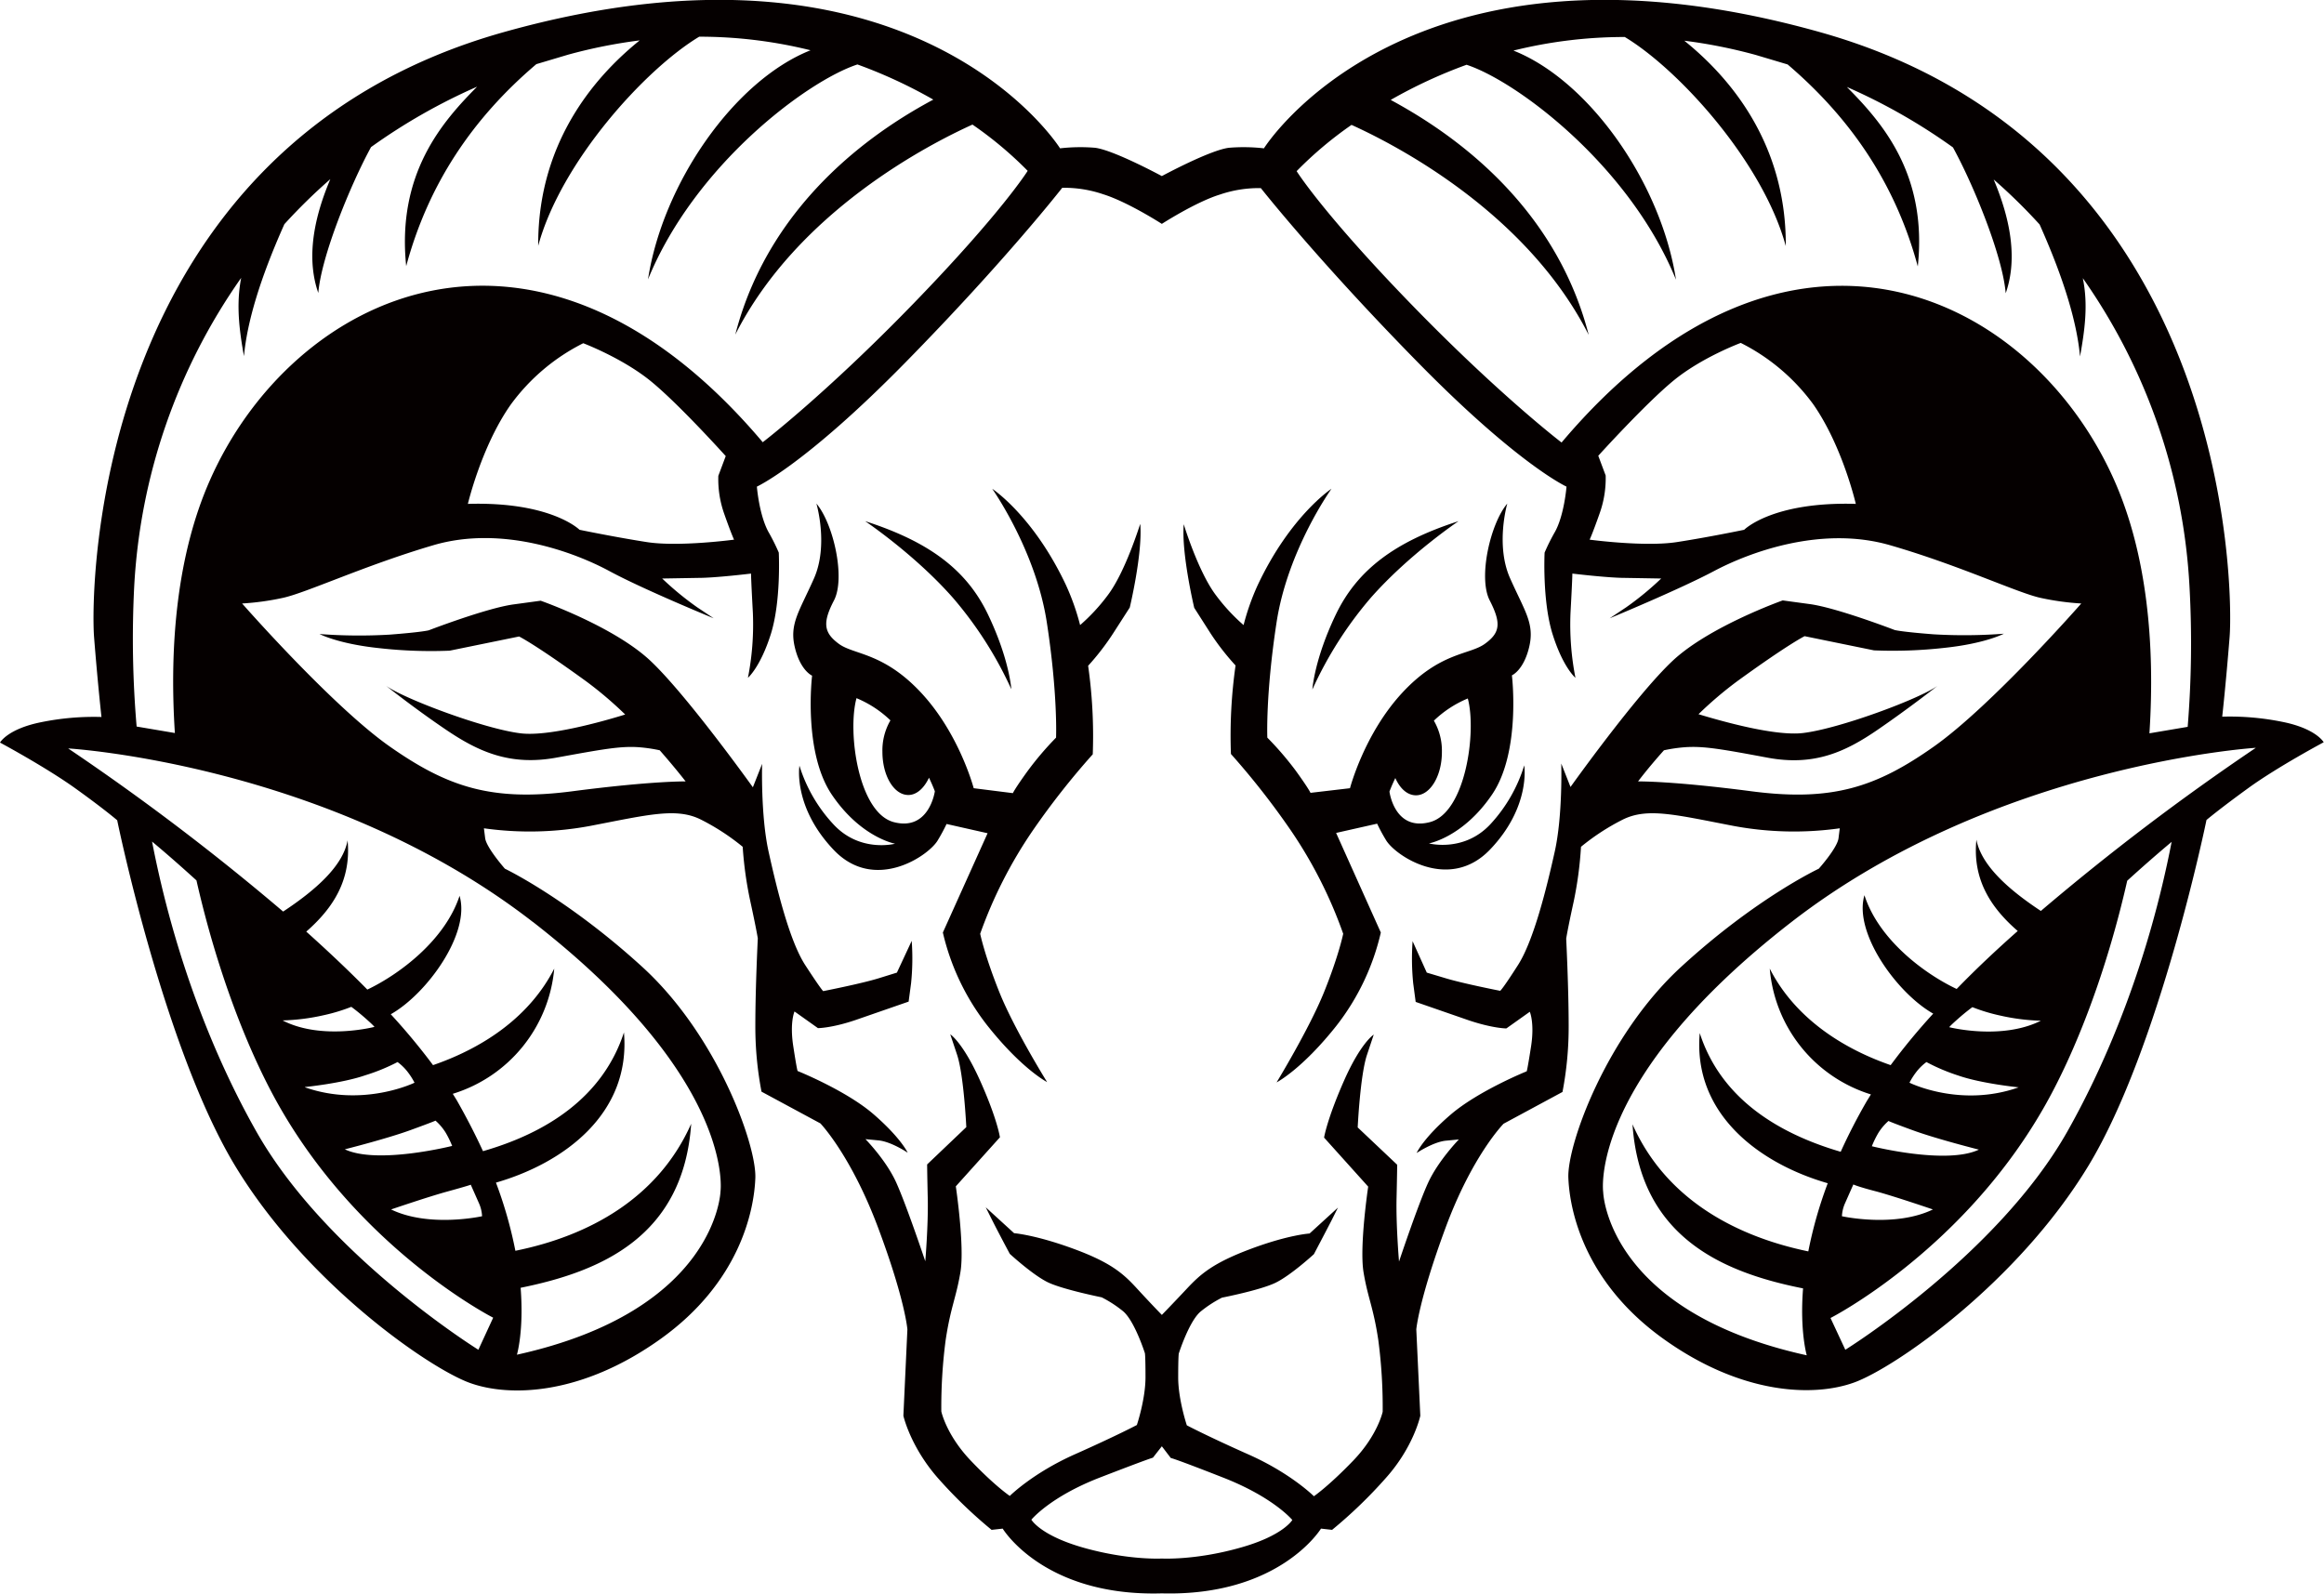 <svg id="Layer_1" data-name="Layer 1" xmlns="http://www.w3.org/2000/svg" viewBox="0 0 753.5 516.9"><title>Ram Face 1c</title><path d="M-17.6-65.3a61.3,61.3,0,0,1-8.9,9.6,77,77,0,0,0-4.6-13C-41.7-91.2-55-99.9-55-99.9S-40.9-80-37.3-56.6s3,37.4,3,37.4A101.6,101.6,0,0,0-43.5-8.4c-4.2,5.8-4.8,7.2-4.8,7.2L-61-2.8s-4.6-17.5-16.9-30.8S-99.8-46-104.7-49.6s-5.4-6.8-1.6-14.1-.2-24.9-5.7-31.4c0,0,4,13.5-.8,24.3s-8,14.7-6.2,22.3,5.6,9.2,5.6,9.2-3,24.7,6.4,38.6,20.5,15.9,20.5,15.9-11.3,3-19.9-6.2a49.3,49.3,0,0,1-11.1-19.1s-2.2,13.3,11.1,27.3,31,1.8,33.8-3.2a57.6,57.6,0,0,0,2.8-5.2l13.3,3L-71,44a77.1,77.1,0,0,0,14.3,30c11.3,14.3,19.5,18.5,19.5,18.5S-47.9,75.3-52.7,63.3s-6.2-18.9-6.2-18.9A145.2,145.2,0,0,1-41.9,11,249.7,249.7,0,0,1-22.4-13.8a161.2,161.2,0,0,0-1.5-28.7A80.9,80.9,0,0,0-15.8-53l5.4-8.4s4.2-17.5,3.4-27.1C-7.1-88.4-11.8-72.9-17.6-65.3ZM-86.9,8.2c-11.5-3-15.1-29.2-12.1-40.2a35.4,35.4,0,0,1,11,7.2,19.4,19.4,0,0,0-2.6,10.2c0,7.7,3.7,14,8.4,14,2.7,0,5.1-2.2,6.7-5.6,1.3,2.7,1.9,4.4,1.9,4.4S-75.4,11.2-86.9,8.2Z" transform="translate(376.7 258.4)" style="fill:#050000;fill-rule:evenodd"/><path d="M67.7-64.5C80.1-78.6,96.2-89.4,96.2-89.4,75.7-82.8,63.4-73.7,56.4-59.1s-7.6,24.3-7.6,24.3A124.5,124.5,0,0,1,67.7-64.5Z" transform="translate(376.7 258.4)" style="fill:#050000;fill-rule:evenodd"/><path d="M363.4-24.3A85.7,85.7,0,0,0,343.8-26s1.2-10.7,2.4-25.9.4-158.7-132.9-196.1S33.1-210.3,33.1-210.3a58.2,58.2,0,0,0-11.1-.2C16.1-210,0-201.3,0-201.3s-16.1-8.7-21.9-9.2a58.2,58.2,0,0,0-11.1.2S-80-285.4-213.3-248-347.4-67-346.2-51.8s2.4,25.9,2.4,25.9a85.7,85.7,0,0,0-19.6,1.7c-10.9,2.2-13.3,6.6-13.3,6.6s14.9,8,24.5,14.9,13.5,10.3,13.5,10.3,15.1,73.8,38.2,112,62.9,65.6,76,70.4,36.6,4,62.1-14.3,30.2-41.4,30.6-52.1-12.3-46.2-36.6-68.4S-213,23.3-213,23.3s-6-6.8-6.4-9.9l-.4-3.2a106.7,106.7,0,0,0,34.6-.8c18.7-3.6,27.9-6,35.8-2a73.4,73.4,0,0,1,13.5,8.8A121.5,121.5,0,0,0-133.4,34c2,9.2,2.4,11.9,2.4,11.9s-.8,15.9-.8,28.2a111.9,111.9,0,0,0,2,21.5l19.1,10.3s9.9,10.3,18.7,33.8,9.5,33,9.5,33l-1.3,28s2.2,9.9,11.1,20.1a152,152,0,0,0,17.5,16.9l3.6-.4s13.3,22.1,51.6,21c38.2,1,51.6-21,51.6-21l3.6.4a152,152,0,0,0,17.5-16.9c9-10.1,11.1-20.1,11.1-20.1l-1.3-28s.8-9.5,9.5-33S110.8,106,110.8,106l19.1-10.3a111.8,111.8,0,0,0,2-21.5c0-12.3-.8-28.2-.8-28.2s.4-2.8,2.4-11.9a121.5,121.5,0,0,0,2.4-17.9,73.4,73.4,0,0,1,13.5-8.8c8-4,17.1-1.6,35.8,2a106.7,106.7,0,0,0,34.6.8l-.4,3.2c-.4,3.2-6.4,9.9-6.4,9.9s-20.3,9.5-44.6,31.8-37,57.7-36.6,68.4,5.2,33.8,30.6,52.1,48.9,19.1,62.1,14.3,52.9-32.2,76-70.4,38.2-112,38.2-112,4-3.4,13.5-10.3,24.5-14.9,24.5-14.9S374.3-22.1,363.4-24.3ZM61.5-217.9c13.9,6.3,56.6,28.1,76.9,68.1-11.7-45.5-49.3-68.1-64.2-76.2a158.5,158.5,0,0,1,24.6-11.4c16.4,5.4,52.8,32.7,67.9,69.7-4.8-31.2-28-64.5-52.7-74.3a149.4,149.4,0,0,1,36.1-4.4c17.6,10.6,44.8,40.6,52.2,67.8.2-35.3-20.4-56.5-32.9-66.6a166.7,166.7,0,0,1,23.1,4.6l10.4,3.1c20.5,17.5,35,38.8,42.2,65.5,3.2-30.1-11.8-46.9-23-58.2a189.8,189.8,0,0,1,34.4,19.6c6.7,12.2,16.1,35.2,17.1,47.3,3.5-10,2.3-22.2-3.9-36.9a180.6,180.6,0,0,1,14.9,14.6c8,17.9,12.1,31.9,13.1,42.8,1.5-8.4,2.7-16.7.9-25.4A191.7,191.7,0,0,1,333.2-68a334.2,334.2,0,0,1-.6,45.3l-12.4,2.1c1.9-29.2-.9-58.1-11.2-81.6-26.7-60.9-105.8-99.9-179.4-12.7,0,0-20.3-15.5-48.9-45s-37-43-37-43A122.3,122.3,0,0,1,61.5-217.9Zm82.4,113.7-2.4-6.4s15.1-16.7,24.3-24.3,21.9-12.3,21.9-12.3a65.6,65.6,0,0,1,23.5,19.9C220.7-113.7,225-95,225-95c-27.1-.8-36.2,8.4-36.2,8.4s-11.5,2.4-21.9,4-28.2-.8-28.2-.8.8-1.6,3.2-8.4A33.7,33.7,0,0,0,143.9-104.2ZM-333.2-68a191.7,191.7,0,0,1,34.7-100.3c-1.7,8.7-.6,17.1.9,25.4,1-10.9,5.1-24.9,13.1-42.8a180.7,180.7,0,0,1,14.9-14.6c-6.2,14.6-7.4,26.9-3.9,36.9,1-12,10.4-35,17.1-47.3A189.9,189.9,0,0,1-222-230.3c-11.2,11.3-26.1,28.1-23,58.2,7.2-26.7,21.6-48,42.2-65.5l10.4-3.1a166.7,166.7,0,0,1,23.1-4.6c-12.5,10.1-33.1,31.3-32.9,66.6,7.4-27.2,34.6-57.2,52.2-67.8a149.4,149.4,0,0,1,36.1,4.4c-24.7,9.8-47.9,43.1-52.7,74.3,15.1-37,51.5-64.3,67.9-69.7a158.5,158.5,0,0,1,24.6,11.4c-14.9,8-52.5,30.7-64.2,76.2,20.3-40,63-61.8,76.9-68.1a122.3,122.3,0,0,1,17.9,15s-8.4,13.5-37,43-48.9,45-48.9,45c-73.6-87.1-152.8-48.1-179.4,12.7-10.3,23.5-13.1,52.4-11.2,81.6l-12.4-2.1A334.2,334.2,0,0,1-333.2-68Zm191.3-23.8c2.4,6.8,3.2,8.4,3.2,8.4s-17.9,2.4-28.2.8-21.9-4-21.9-4S-198-95.8-225-95c0,0,4.4-18.7,13.9-32.2a65.5,65.5,0,0,1,23.5-19.9s12.7,4.8,21.9,12.3,24.3,24.3,24.3,24.3l-2.4,6.4A33.7,33.7,0,0,0-141.9-91.8Zm-79.7,271.1s-49.3-30.6-72-70.8c-13.6-24-26.5-56.3-33.8-94,4.8,4,9.9,8.5,14.4,12.6,6.6,29.1,16.7,55.7,27.4,74.2,26.7,46.2,68.8,67.6,68.8,67.6Zm-43.3-65s13.5-3.4,21.2-6.2,8.2-3.1,8.2-3.1a17.5,17.5,0,0,1,3.3,3.9,31.6,31.6,0,0,1,2.1,4.3S-254.3,119.3-264.9,114.3Zm40.8,11.4,2.7,6.1a11.6,11.6,0,0,1,1,4.2s-17.1,3.8-29.5-2.2c0,0,12-4.1,18.2-5.8S-224.1,125.8-224.1,125.8Zm-53.7-31.6s12-1.2,19.5-3.8A62.5,62.5,0,0,0-247.8,86a16.4,16.4,0,0,1,3.5,3.5,22.1,22.1,0,0,1,2,3.2S-258.9,100.8-277.8,94.2Zm-7.2-21.6a68.1,68.1,0,0,0,13.3-1.7,57.3,57.3,0,0,0,8.9-2.7s2.1,1.5,4.8,3.9,2.7,2.6,2.7,2.6S-272.2,79-284.9,72.6Zm81-32c66,51.3,60.9,87.5,60.9,87.5s-1.2,38.6-66,52.9c0,0,2.3-7.7,1.2-21.7,26.2-5.3,52.8-16.7,55.3-53.2-10.6,23.9-32.8,36.3-57,41.2a137.3,137.3,0,0,0-6.3-22.1c21.9-6.3,43.8-22.3,41.5-48.7-6.9,21.1-25.2,32.6-45.7,38.5-2.4-5.2-5.2-10.7-8.5-16.5l-1.3-2.1A46.8,46.8,0,0,0-197,55.7C-204.6,70.6-218.9,81-236.3,87A207.6,207.6,0,0,0-250,70.5c11.7-6.6,25.9-26.2,22.3-38.4-4.8,14.6-19.8,25.6-29.9,30.4-6.3-6.4-13-12.7-19.8-18.8,8.8-7.7,14.6-16.8,13.4-29.6-1.5,8.3-10.3,16.1-20.9,23.1a781.7,781.7,0,0,0-69.7-52.9S-270-10.7-203.9,40.6ZM25,243.6c-14.3,4-25,3.4-25,3.4s-10.6.6-25-3.4-17.3-9.2-17.3-9.2,6-7.4,22.3-13.7,17.1-6.4,17.1-6.4L0,210.6l2.9,3.8s.8,0,17.1,6.4,22.3,13.7,22.3,13.7S39.3,239.7,25,243.6ZM191.2-1.8C165.2-5.2,154.4-5,154.4-5s3.2-4.3,8.4-10.1a49.7,49.7,0,0,1,6.9-1c6-.4,11.7.6,26.7,3.4s25.1-1.8,35.6-9S251.5-36,251.5-36c-5.8,4.2-31.8,13.9-43.6,15.3-9,1.1-26.3-3.8-33.9-6.1a122.5,122.5,0,0,1,12.7-10.8c16.7-12.1,21.7-14.5,21.7-14.5l22.5,4.6a149.8,149.8,0,0,0,22.7-.8C267-49.7,273-52.9,273-52.9a169.8,169.8,0,0,1-22.7.2c-10.5-.8-12.7-1.4-12.7-1.4s-18.7-7.2-27.5-8.4l-8.8-1.2s-23.7,8.4-35.6,19.5-33.2,41-33.2,41l-3-7.6s.5,16.8-2.1,28.5-6.8,28.8-11.9,36.8-5.8,8.4-5.8,8.4-12.3-2.4-18.1-4.2L85.9,57,81.3,46.8a79.4,79.4,0,0,0,.2,13.7l.8,6,17.3,6c7.8,2.6,12.1,2.6,12.1,2.6l7.6-5.4s1.6,3.6.4,11.3-1.4,8-1.4,8-15.6,6.3-24.6,14-11.1,12.5-11.1,12.5,5.4-3.6,9.5-4l4.2-.4s-6.6,6.8-9.9,13.9-9.5,25.7-9.5,25.7-1-11.7-.8-20.5.2-10.9.2-10.9L63.5,107.2s.8-16.9,3-23.5l2.2-6.6s-4.2,2.6-9.7,15.1-6.4,18.3-6.4,18.3l14.3,15.9s-2.9,19.4-1.5,27.8,3.2,11.3,4.8,22.1a166.1,166.1,0,0,1,1.4,23.1S70,207,62,215.3s-12.7,11.5-12.7,11.5-7.4-7.4-21.1-13.5-20.1-9.5-20.1-9.5-2.8-8.4-2.8-15.5.2-7.8.2-7.8,3.4-10.7,7.2-13.7a38.4,38.4,0,0,1,6.8-4.4s12.3-2.4,17.3-4.8,12.5-9.3,12.5-9.3,3.8-7.2,5.8-11.1l2-4-9.2,8.4s-6.8.4-19.1,5-16.3,8.2-20.7,12.9S0,168,0,168s-3.7-3.8-8.1-8.6-8.4-8.4-20.7-12.9-19.1-5-19.1-5l-9.2-8.4,2,4c2,4,5.8,11.1,5.8,11.1s7.6,7,12.5,9.3,17.3,4.8,17.3,4.8a38.5,38.5,0,0,1,6.8,4.4c3.8,3,7.2,13.7,7.2,13.7s.2.6.2,7.8-2.8,15.5-2.8,15.5-6.4,3.4-20.1,9.5-21.1,13.5-21.1,13.5-4.8-3.2-12.7-11.5-9.5-15.9-9.5-15.9a166.2,166.2,0,0,1,1.4-23.1c1.6-10.7,3.4-13.7,4.8-22.1s-1.5-27.8-1.5-27.8l14.3-15.9s-.8-5.8-6.4-18.3-9.7-15.1-9.7-15.1l2.2,6.6c2.2,6.6,3,23.5,3,23.5l-12.7,12.1s0,2.2.2,10.9-.8,20.5-.8,20.5-6.2-18.5-9.5-25.7-9.9-13.9-9.9-13.9l4.2.4c4.2.4,9.5,4,9.5,4s-2.2-4.8-11.1-12.5-24.6-14-24.6-14-.2-.2-1.4-8,.4-11.3.4-11.3l7.6,5.4s4.4,0,12.1-2.6l17.3-6,.8-6a79.3,79.3,0,0,0,.2-13.7L-85.9,57l-5.8,1.8c-5.8,1.8-18.1,4.2-18.1,4.2s-.6-.4-5.8-8.4-9.3-25.1-11.9-36.8-2.1-28.5-2.1-28.5l-3,7.6s-21.3-29.8-33.2-41-35.6-19.5-35.6-19.5l-8.8,1.2c-8.8,1.2-27.5,8.4-27.5,8.4s-2.2.6-12.7,1.4a169.8,169.8,0,0,1-22.7-.2s6,3.2,19.5,4.6a149.8,149.8,0,0,0,22.7.8l22.5-4.6s5,2.4,21.7,14.5a122.5,122.5,0,0,1,12.7,10.8c-7.7,2.4-25,7.2-33.9,6.1C-219.6-22-245.7-31.8-251.5-36c0,0,9,7.2,19.5,14.3s20.7,11.7,35.6,9,20.7-3.8,26.7-3.4a49.7,49.7,0,0,1,6.9,1c5.1,5.8,8.4,10.1,8.4,10.1s-10.7-.2-36.8,3.2-40.4-1.4-59.1-14.5-47.9-46.4-47.9-46.4a85.4,85.4,0,0,0,13.1-1.8c7.6-1.6,26.5-10.5,48.9-17.1s46,2.4,57.1,8.4,33.8,15.3,33.8,15.3l-5.4-3.6A98.3,98.3,0,0,1-162-70.8l11.7-.2c5.6,0,17.1-1.4,17.1-1.4s0,1.8.6,12.7a89.8,89.8,0,0,1-1.6,21.1s4-3.4,7.4-14.1,2.6-26.5,2.6-26.5a65.2,65.2,0,0,0-3.4-6.8c-3-5.6-3.7-14.6-3.7-14.6s15.5-7,48.1-40.2,50.9-56.7,50.9-56.7a39.2,39.2,0,0,1,13.3,2.1C-11-192.9,0-185.8,0-185.8s11-7.1,18.8-9.5a39.2,39.2,0,0,1,13.3-2.1S50.5-174,83.1-140.8s48.1,40.2,48.1,40.2-.7,9.1-3.7,14.6a65.1,65.1,0,0,0-3.4,6.8s-.8,15.7,2.6,26.5,7.4,14.1,7.4,14.1a89.9,89.9,0,0,1-1.6-21.1c.6-10.9.6-12.7.6-12.7S144.7-71,150.2-71l11.7.2a98.3,98.3,0,0,1-11.3,9.3l-5.4,3.6s22.7-9.4,33.8-15.3,34.6-14.9,57.1-8.4,41.4,15.5,48.9,17.1a85.4,85.4,0,0,0,13.1,1.8S269-29.5,250.3-16.3,217.3,1.6,191.2-1.8ZM293.6,108.5c-22.7,40.2-72,70.8-72,70.8l-4.8-10.3s42.2-21.5,68.8-67.6c10.7-18.5,20.8-45.1,27.4-74.2,4.5-4.1,9.5-8.5,14.4-12.6C320.1,52.2,307.2,84.4,293.6,108.5ZM258.3,90.4c7.5,2.6,19.5,3.8,19.5,3.8-18.9,6.7-35.4-1.5-35.4-1.5a22.1,22.1,0,0,1,2-3.2,16.5,16.5,0,0,1,3.5-3.5A62.6,62.6,0,0,0,258.3,90.4Zm-3-15.7s0-.2,2.7-2.6,4.8-3.9,4.8-3.9a57.4,57.4,0,0,0,8.9,2.7,68.1,68.1,0,0,0,13.3,1.7C272.2,79,255.3,74.7,255.3,74.7Zm-11.6,33.5c7.7,2.8,21.2,6.2,21.2,6.2-10.5,5-34.7-1.1-34.7-1.1a31.5,31.5,0,0,1,2.1-4.3,17.5,17.5,0,0,1,3.3-3.9S236,105.4,243.7,108.2ZM231.8,128c6.2,1.7,18.2,5.8,18.2,5.8-12.4,6-29.5,2.2-29.5,2.2a11.6,11.6,0,0,1,1-4.2l2.7-6.1S225.6,126.4,231.8,128ZM285,37c-10.6-7-19.3-14.8-20.9-23.1-1.3,12.8,4.6,22,13.4,29.6-6.9,6.1-13.6,12.4-19.8,18.8-10.2-4.8-25.2-15.8-29.9-30.4-3.6,12.2,10.6,31.8,22.3,38.4A207.6,207.6,0,0,0,236.3,87c-17.3-6-31.7-16.5-39.2-31.3a46.8,46.8,0,0,0,32.8,40.8l-1.3,2.1c-3.3,5.7-6.1,11.2-8.5,16.5-20.5-6-38.9-17.4-45.7-38.5C172.1,103,194,119,215.9,125.3a137.3,137.3,0,0,0-6.3,22.1c-24.1-5-46.4-17.3-57-41.2,2.5,36.5,29.1,48,55.3,53.2-1.1,13.9,1.2,21.7,1.2,21.7-64.9-14.3-66-52.9-66-52.9s-5.2-36.2,60.9-87.5S354.7-15.9,354.7-15.9A781.8,781.8,0,0,0,285,37Z" transform="translate(376.7 258.4)" style="fill:#050000;fill-rule:evenodd"/><path d="M-67.7-64.5A124.5,124.5,0,0,1-48.8-34.9s-.6-9.7-7.6-24.3S-75.7-82.8-96.2-89.4C-96.2-89.4-80.1-78.6-67.7-64.5Z" transform="translate(376.7 258.4)" style="fill:#050000;fill-rule:evenodd"/><path d="M112-95.1c-5.5,6.5-9.5,24-5.7,31.4s3.4,10.5-1.6,14.1S90.2-47,77.9-33.7,61-2.8,61-2.8L48.2-1.3s-.6-1.4-4.8-7.2a101.6,101.6,0,0,0-9.2-10.7s-.6-13.9,3-37.4S55-99.9,55-99.9,41.7-91.2,31.1-68.7a76.9,76.9,0,0,0-4.6,13,61.3,61.3,0,0,1-8.9-9.6C11.8-72.9,7.1-88.4,7.1-88.4c-.8,9.5,3.4,27.1,3.4,27.1L15.8-53a80.9,80.9,0,0,0,8.1,10.4,161.2,161.2,0,0,0-1.5,28.7A249.8,249.8,0,0,1,41.9,11,145.2,145.2,0,0,1,58.8,44.4s-1.4,7-6.2,18.9S37.2,92.6,37.2,92.6s8.2-4.2,19.5-18.5A77.1,77.1,0,0,0,71,44L56.5,11.7l13.3-3a57.6,57.6,0,0,0,2.8,5.2c2.8,5,20.5,17.1,33.8,3.2s11.1-27.3,11.1-27.3A49.3,49.3,0,0,1,106.5,8.9c-8.6,9.2-19.9,6.2-19.9,6.2s11.1-2,20.5-15.9,6.4-38.6,6.4-38.6,3.8-1.6,5.6-9.2-1.4-11.5-6.2-22.3S112-95.1,112-95.1ZM86.9,8.2c-11.5,3-13.1-9.9-13.1-9.9s.6-1.7,1.9-4.4c1.5,3.4,3.9,5.6,6.7,5.6,4.6,0,8.4-6.3,8.4-14a19.4,19.4,0,0,0-2.6-10.2,35.4,35.4,0,0,1,11-7.2C102.1-21.1,98.5,5.2,86.9,8.2Z" transform="translate(376.7 258.4)" style="fill:#050000;fill-rule:evenodd"/></svg>
